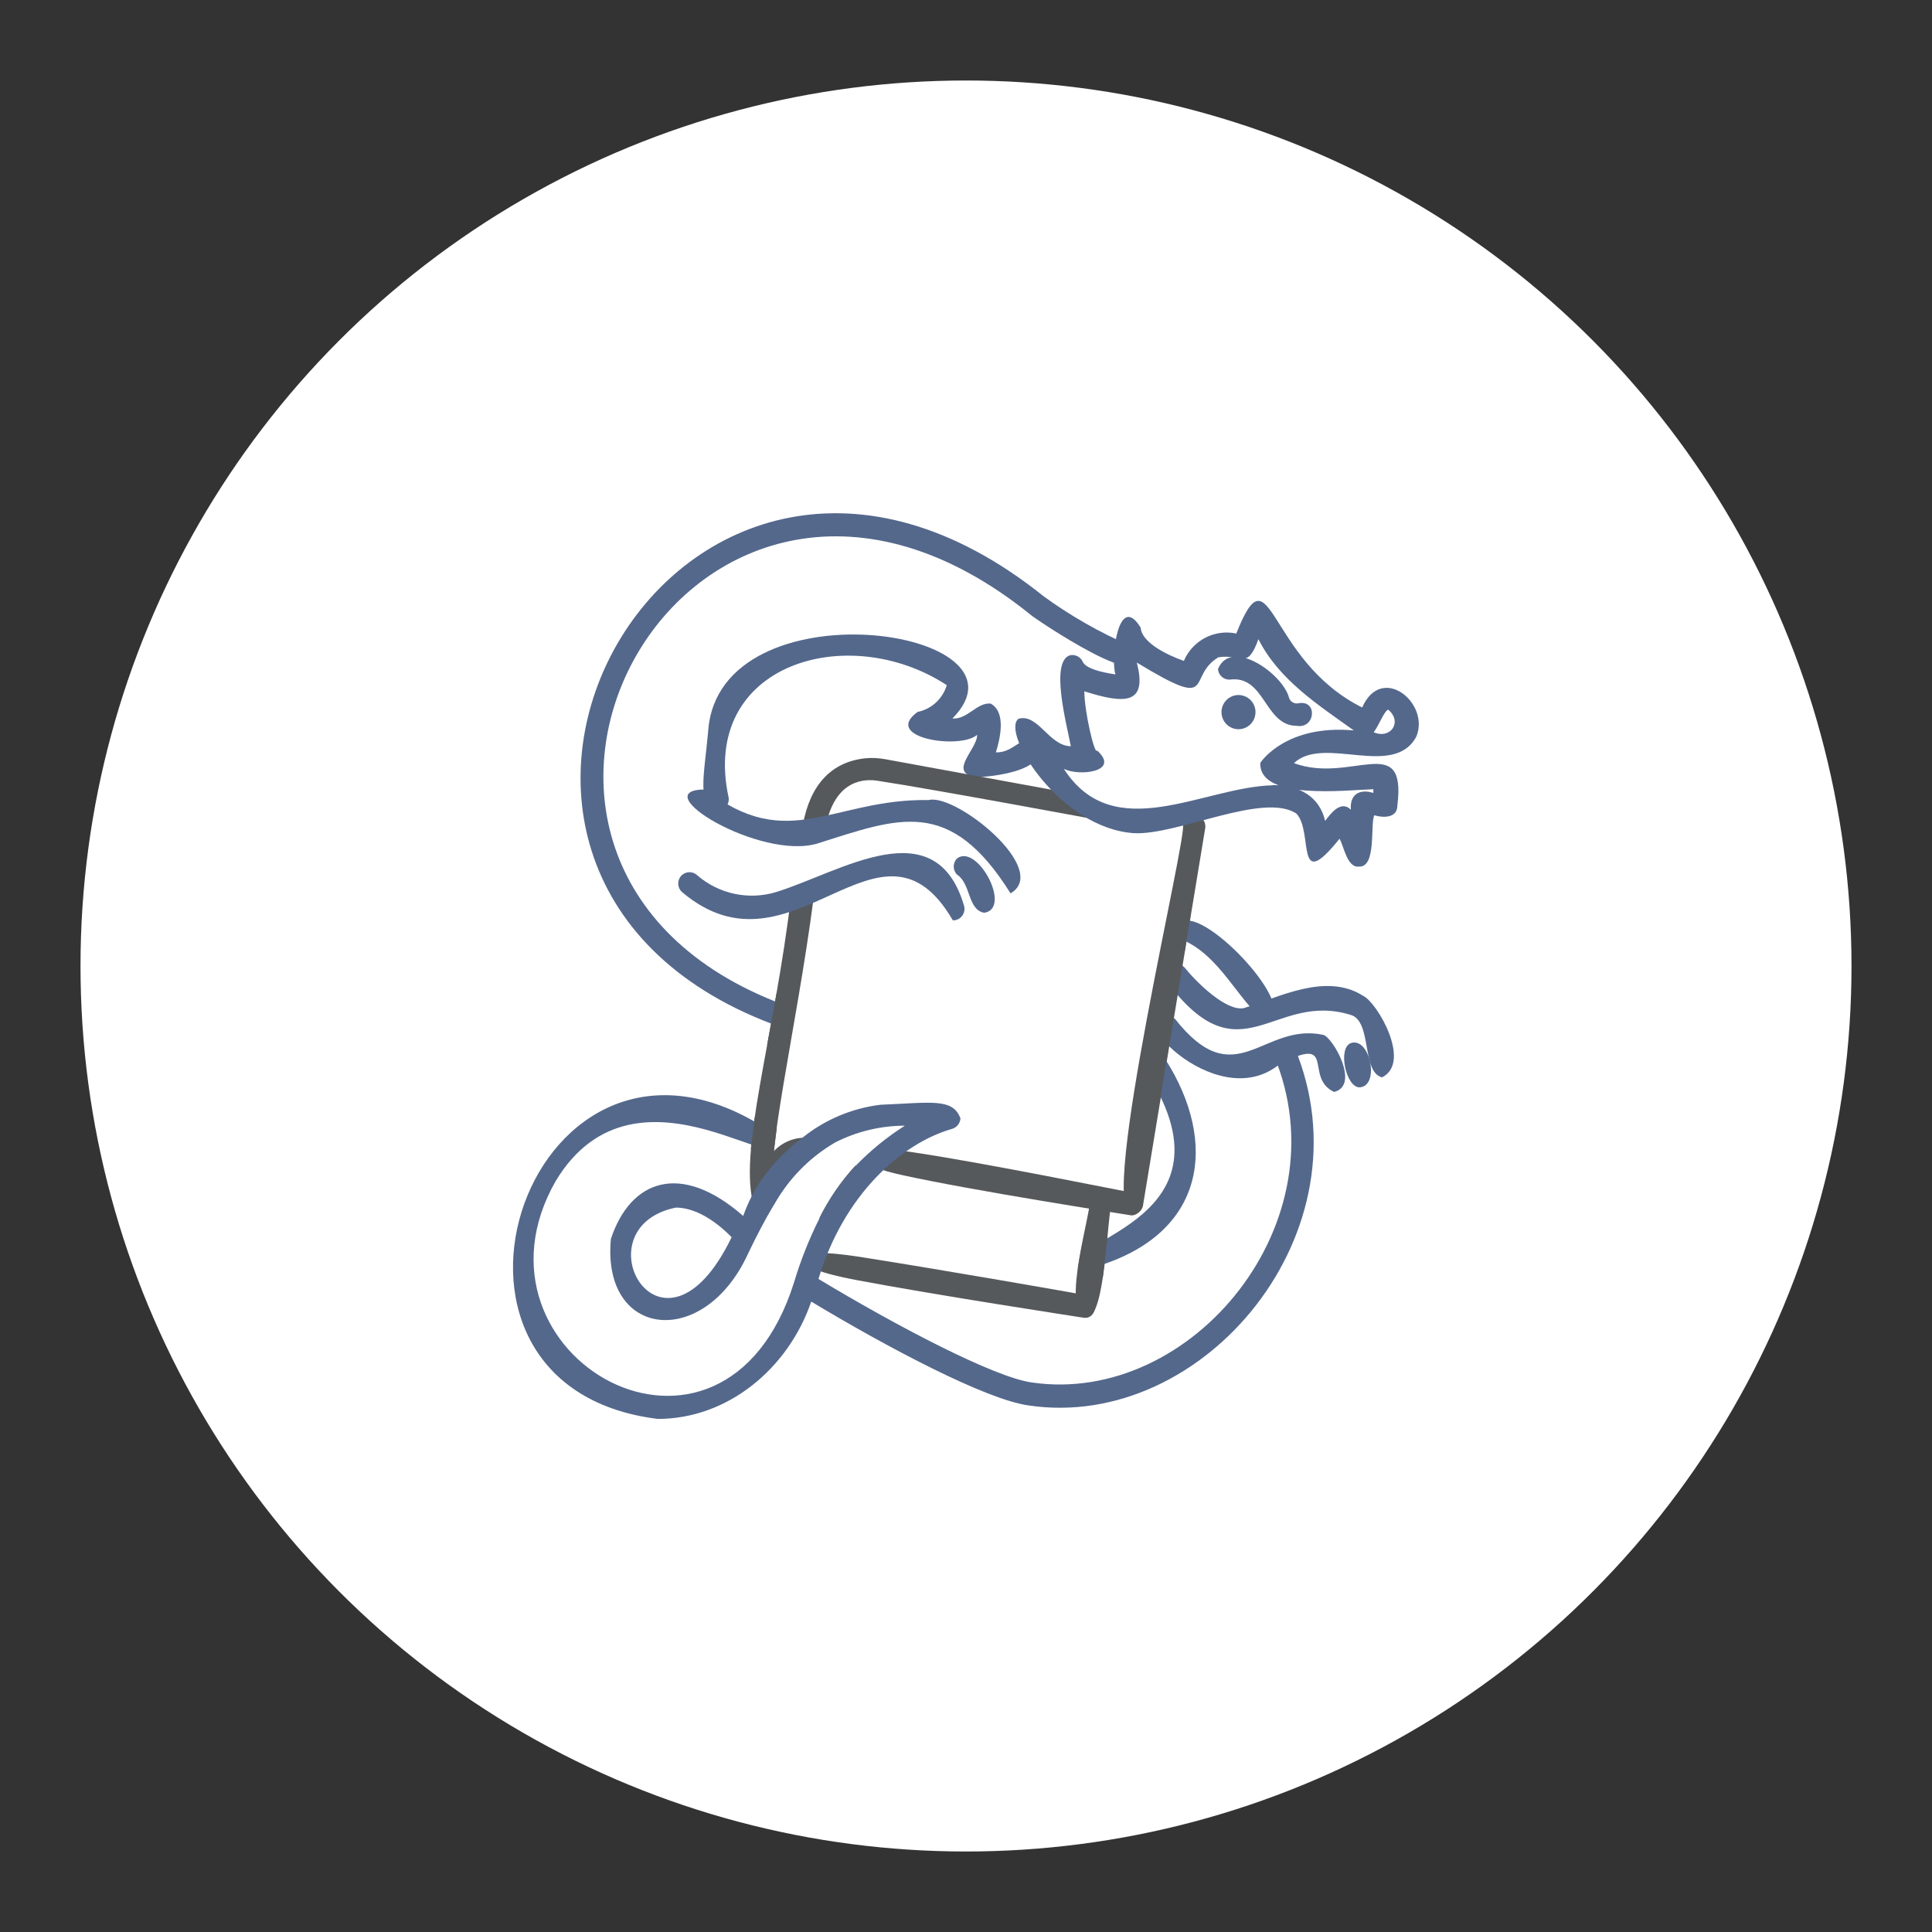 <?xml version="1.0" encoding="UTF-8"?><svg id="a" xmlns="http://www.w3.org/2000/svg" width="192" height="192" viewBox="0 0 192 192"><rect x="0" y="0" width="192" height="192" fill="#333333" stroke="none"/><defs><style>.c{fill:#56595b;}.c,.d,.e{stroke-width:0px;}.d{fill:#fff;}.e{fill:#54688c;}</style></defs><circle id="b" class="d" cx="96" cy="96" r="88"/><path class="c" d="m82.9,113.57c-2.51,1.48-4.58,3.61-6,6.16-.71-.68-1.13-1.61-1.16-2.59v-.07c.14-2.15,1.85-3.86,3.98-4,.25-.05.51-.08.77-.07.84,0,1.66.19,2.41.58Z"/><path class="c" d="m85.23,117.07c-.14,2.09-1.75,3.77-3.81,3.99.95-1.91,2.16-3.68,3.61-5.25.14.4.21.83.21,1.26Z"/><path class="e" d="m71.31,80.6c-2.08-.76-1.37-3.15-.93-7.96,1.04-14.79,33.21-10.24,24.27-1.24,1.48.13,2.43-1.61,3.8-1.48,1.56.86.95,3.45.52,4.85,1.88.06,2.55-1.92,3.99-.96,1.81,3.01-5.65,3.5-6.11,3.41-2.62-.54.28-2.77.26-4.2-1.65,1.5-9.5.33-5.92-2.27,1.38-.28,2.49-1.3,2.9-2.66-9.84-6.43-24.56-2.1-21.68,11.17.1.62-.33,1.21-.94,1.31-.06,0-.11.01-.17.01Z"/><path class="e" d="m132.56,108.51c-3.03-1.47.39-5.73-5.39-2.76-6.47,5.32-16.77-6.3-10.42-4.52h0c6.05,7.71,8.71.33,14.74,1.61.92.18,3.74,5.05,1.07,5.68Z"/><path class="e" d="m137.36,107.07c-2.08-.5-.98-5.6-3.13-6.21-7.74-2.4-10.9,6.52-18.26-3.29-.36-.51-.23-1.22.28-1.58.46-.33,1.09-.26,1.47.16,1.19,1.48,4.17,4.41,5.91,4.03,3.42-1.05,8.12-3.57,11.83-1.22,1.39.64,4.87,6.6,1.9,8.1Z"/><path class="c" d="m112.41,120.59c-3.33-.41,5.74-38.02,5.14-38.65.1-.62.68-1.03,1.3-.93.61.1,1.03.69.92,1.31h0s-4.64,28.15-6.19,37.54c-.12.53-.64.86-1.16.74,0,0,0,0,0,0Z"/><path class="c" d="m105.15,78.6l-17.17-3.15c-.66-.12-1.34-.16-2.01-.09-3.33.36-5.46,2.61-6.18,6.6l2.22.41c.78-4.4,3.31-5.05,5.13-4.79,5.67.86,22.34,3.97,22.34,3.97l-4.32-2.95Z"/><path class="c" d="m78.65,88.81c-1.71,14.48-5.4,25.82-3.69,31.17l2.01-1.05c-1.1-3.34,2.18-16.55,3.9-29.79l-2.22-.33Z"/><path class="c" d="m112.41,120.78c-.69-.12-15.76-2.45-22.84-4.02-2.16-.48-3.13-.82-3.13-1.77,0-.72,1.45-.9,4.01-.52,7.23,1.05,21.6,4,22.11,4.06.62.08,1.05.66.96,1.28-.08.56-.55.98-1.12.98Z"/><path class="e" d="m135.01,86.12c-1.14.12-1.48-2.1-1.89-2.77-4.48,5.61-2.55-.71-4.29-2.5-3.26-2.16-11.81,2.16-16.1,1.95-7.35-.44-13.27-9.96-11.52-11.37,1.95-.56,3.03,2.7,5.21,2.73-.43-2.24-2.08-8.4-.09-9.04.52-.11,1.05.15,1.27.64.3.67,1.81,1.05,3.25,1.26-.51-1.7.31-8.25,2.51-4.64.1,1.44,2.5,2.67,4.29,3.3.87-2.04,3.05-3.18,5.21-2.72,3.49-8.8,2.98,2.59,12.51,7.35,1.95-4.42,6.78-.41,5.38,2.9-2.26,4.2-9.2-.18-12.16,2.63,5.69,2.1,11.2-3.24,10.28,4.2,0,1.29-1.42,1.24-2.3.98-.42.99.25,5.23-1.55,5.1Zm-8.53-8.1c2.52,0,4.63,1.05,5.21,3.56.56-.75,1.58-2.1,2.56-1.11-.13-1.51.84-2.1,2.23-1.67v-.37c-2.75.09-11.4,1.13-11.23-2.62.11-.18,2.62-3.83,9.29-3.22-3.55-2.54-7.46-5.05-9.48-9.07-1.14,3.15-1.69,1.43-3.98,1.8-3.26,1.97,0,5.45-8.11.52,1.1,4.2-1.19,4.14-5.21,2.86,0,2.03,1.04,6.42,1.27,5.88,2.37,2.16-1.87,2.59-3.31,1.82,4.98,7.73,13.86,1.8,20.77,1.64Zm10.03-5.25c1.7.73,2.9-1.05,1.44-2.25-.43.2-.95,1.65-1.44,2.25Z"/><path class="c" d="m107.93,130.89c-2.64-.52.69-10.88.38-11.85.1-.62.68-1.03,1.3-.93.61.1,1.03.69.92,1.31-.51.82-.63,11.86-2.59,11.47Z"/><path class="c" d="m107.66,130.95c-.56-.09-14.59-2.23-22.66-3.76-3.28-.62-5.47-1.39-5.02-2.05-.2-.78,2.08-.76,5.43-.24,7.87,1.23,21.88,3.68,22.43,3.8,1.55.33,1.1,2.47-.18,2.25Z"/><path class="e" d="m97.81,90.71c-1.66-.29-1.31-2.89-2.7-3.79-.44-.45-.44-1.16,0-1.61,2.02-1.52,5.5,4.99,2.7,5.4Z"/><path class="e" d="m128.86,72.13c-3.21,0-3.13-5.07-6.66-4.59-.6.02-1.11-.44-1.16-1.05,1.31-3.15,6.43.45,7.06,2.84.12.41.53.65.94.56,1.94-.37,1.69,2.57-.18,2.24Z"/><path class="e" d="m123.08,69.07c.93,0,1.69.76,1.69,1.7,0,.94-.76,1.7-1.69,1.7-.93,0-1.69-.76-1.69-1.7,0-.94.76-1.7,1.69-1.7Z"/><path class="e" d="m117.22,91.88c-.32.54-.15,1.24.39,1.56,3.68,1.65,5.34,5.83,8.1,8.08,4.15-.82-6.7-12.24-8.48-9.65Zm-4.92-27.72c-3.02-1.31-5.9-2.95-8.57-4.89-36.4-29.21-67.4,27.21-26.97,42.5.63-.03,1.11-.56,1.09-1.19-.02-.48-.34-.9-.8-1.05-36.47-14.5-8.17-65.53,25.39-38.42,0,.1,13,8.94,9.86,3.04Zm3.53,41.15c-.37-.5-1.07-.61-1.57-.25-.5.36-.62,1.06-.27,1.56,9.95,15.54-10.93,16.68-5.11,19.27,11.02-3.29,12.17-12.37,6.95-20.59Zm12.84-1.26c-.3-.55-.98-.75-1.53-.45-.44.24-.67.75-.56,1.25,6.98,16.54-8.11,34.86-24.02,32.54-3.73-.5-13.44-5.6-21.22-10.29,2.51-8.4,8.27-13.47,13.23-14.9.49-.12.84-.55.88-1.05-.75-2.05-2.88-1.57-7.96-1.36-2.84.35-5.52,1.48-7.75,3.28-1.53,1.14-2.88,2.51-3.98,4.07-.8,1.14-1.44,2.38-1.9,3.7-6.19-5.42-11.19-3.62-13.15,2.28-.94,9.9,9.24,11.03,13.62,1.49.86-1.8,1.7-3.42,2.58-4.87,1.42-2.55,3.49-4.68,6-6.16,2.17-1.12,4.57-1.71,7.01-1.71-1.78,1.13-3.42,2.47-4.89,3.99h0c-1.44,1.57-2.66,3.33-3.61,5.25-1.01,2.02-1.85,4.13-2.5,6.3-7.04,22.49-33.65,7.35-23.69-10.05,8.19-13.57,24.54,1.65,21.23-4.99-23.59-15.61-37.65,25.37-11.09,28.64,6.95,0,12.97-5,15.25-11.66,7.59,4.57,17.36,9.74,21.6,10.32,17.47,2.61,34.05-17.38,26.43-35.57v-.04Zm-61.51,15.96c1.74,0,3.68,1.05,5.55,2.94-6.89,14.26-15.35-.92-5.55-2.94Z"/><path class="e" d="m135.1,108.06c-1.35,0-2.2-3.97-.82-4.41,1.89-.58,2.88,4.32.82,4.41Z"/><path class="e" d="m100.42,88.77c-6.03-9.62-11.07-7.51-19.16-4.95-5.71,1.74-17.4-5.4-11.14-5.36h0c8.22,6.42,12.65.89,22.16,1.05,2.67-.72,12.17,6.91,8.15,9.27Z"/><path class="e" d="m94.69,91.46c-7.21-12.4-15.9,6.5-26.9-2.8-.47-.41-.52-1.12-.12-1.59s1.11-.53,1.58-.12c2.17,1.9,5.17,2.54,7.92,1.69,6.37-1.98,15.77-8.27,18.62,1.32.2.59-.11,1.24-.7,1.44-.13.05-.27.07-.41.06Z"/><polygon class="c" points="77.18 98.67 76.23 103.88 78.3 101.53 77.89 98.67 77.18 98.67"/><polygon class="c" points="75 111.03 74.62 114.2 76.89 114.58 77.19 112.13 75 111.03"/><polygon class="c" points="107.56 123.6 107.11 126.01 109.61 126.85 110.06 122.98 107.56 123.6"/><polygon class="c" points="116.08 104.45 113.56 104.63 112.99 108.06 115.23 109.61 116.08 104.45"/><polygon class="c" points="118.31 91.04 117.72 94.62 116.36 92.61 116.95 90.71 118.31 91.04"/></svg>
